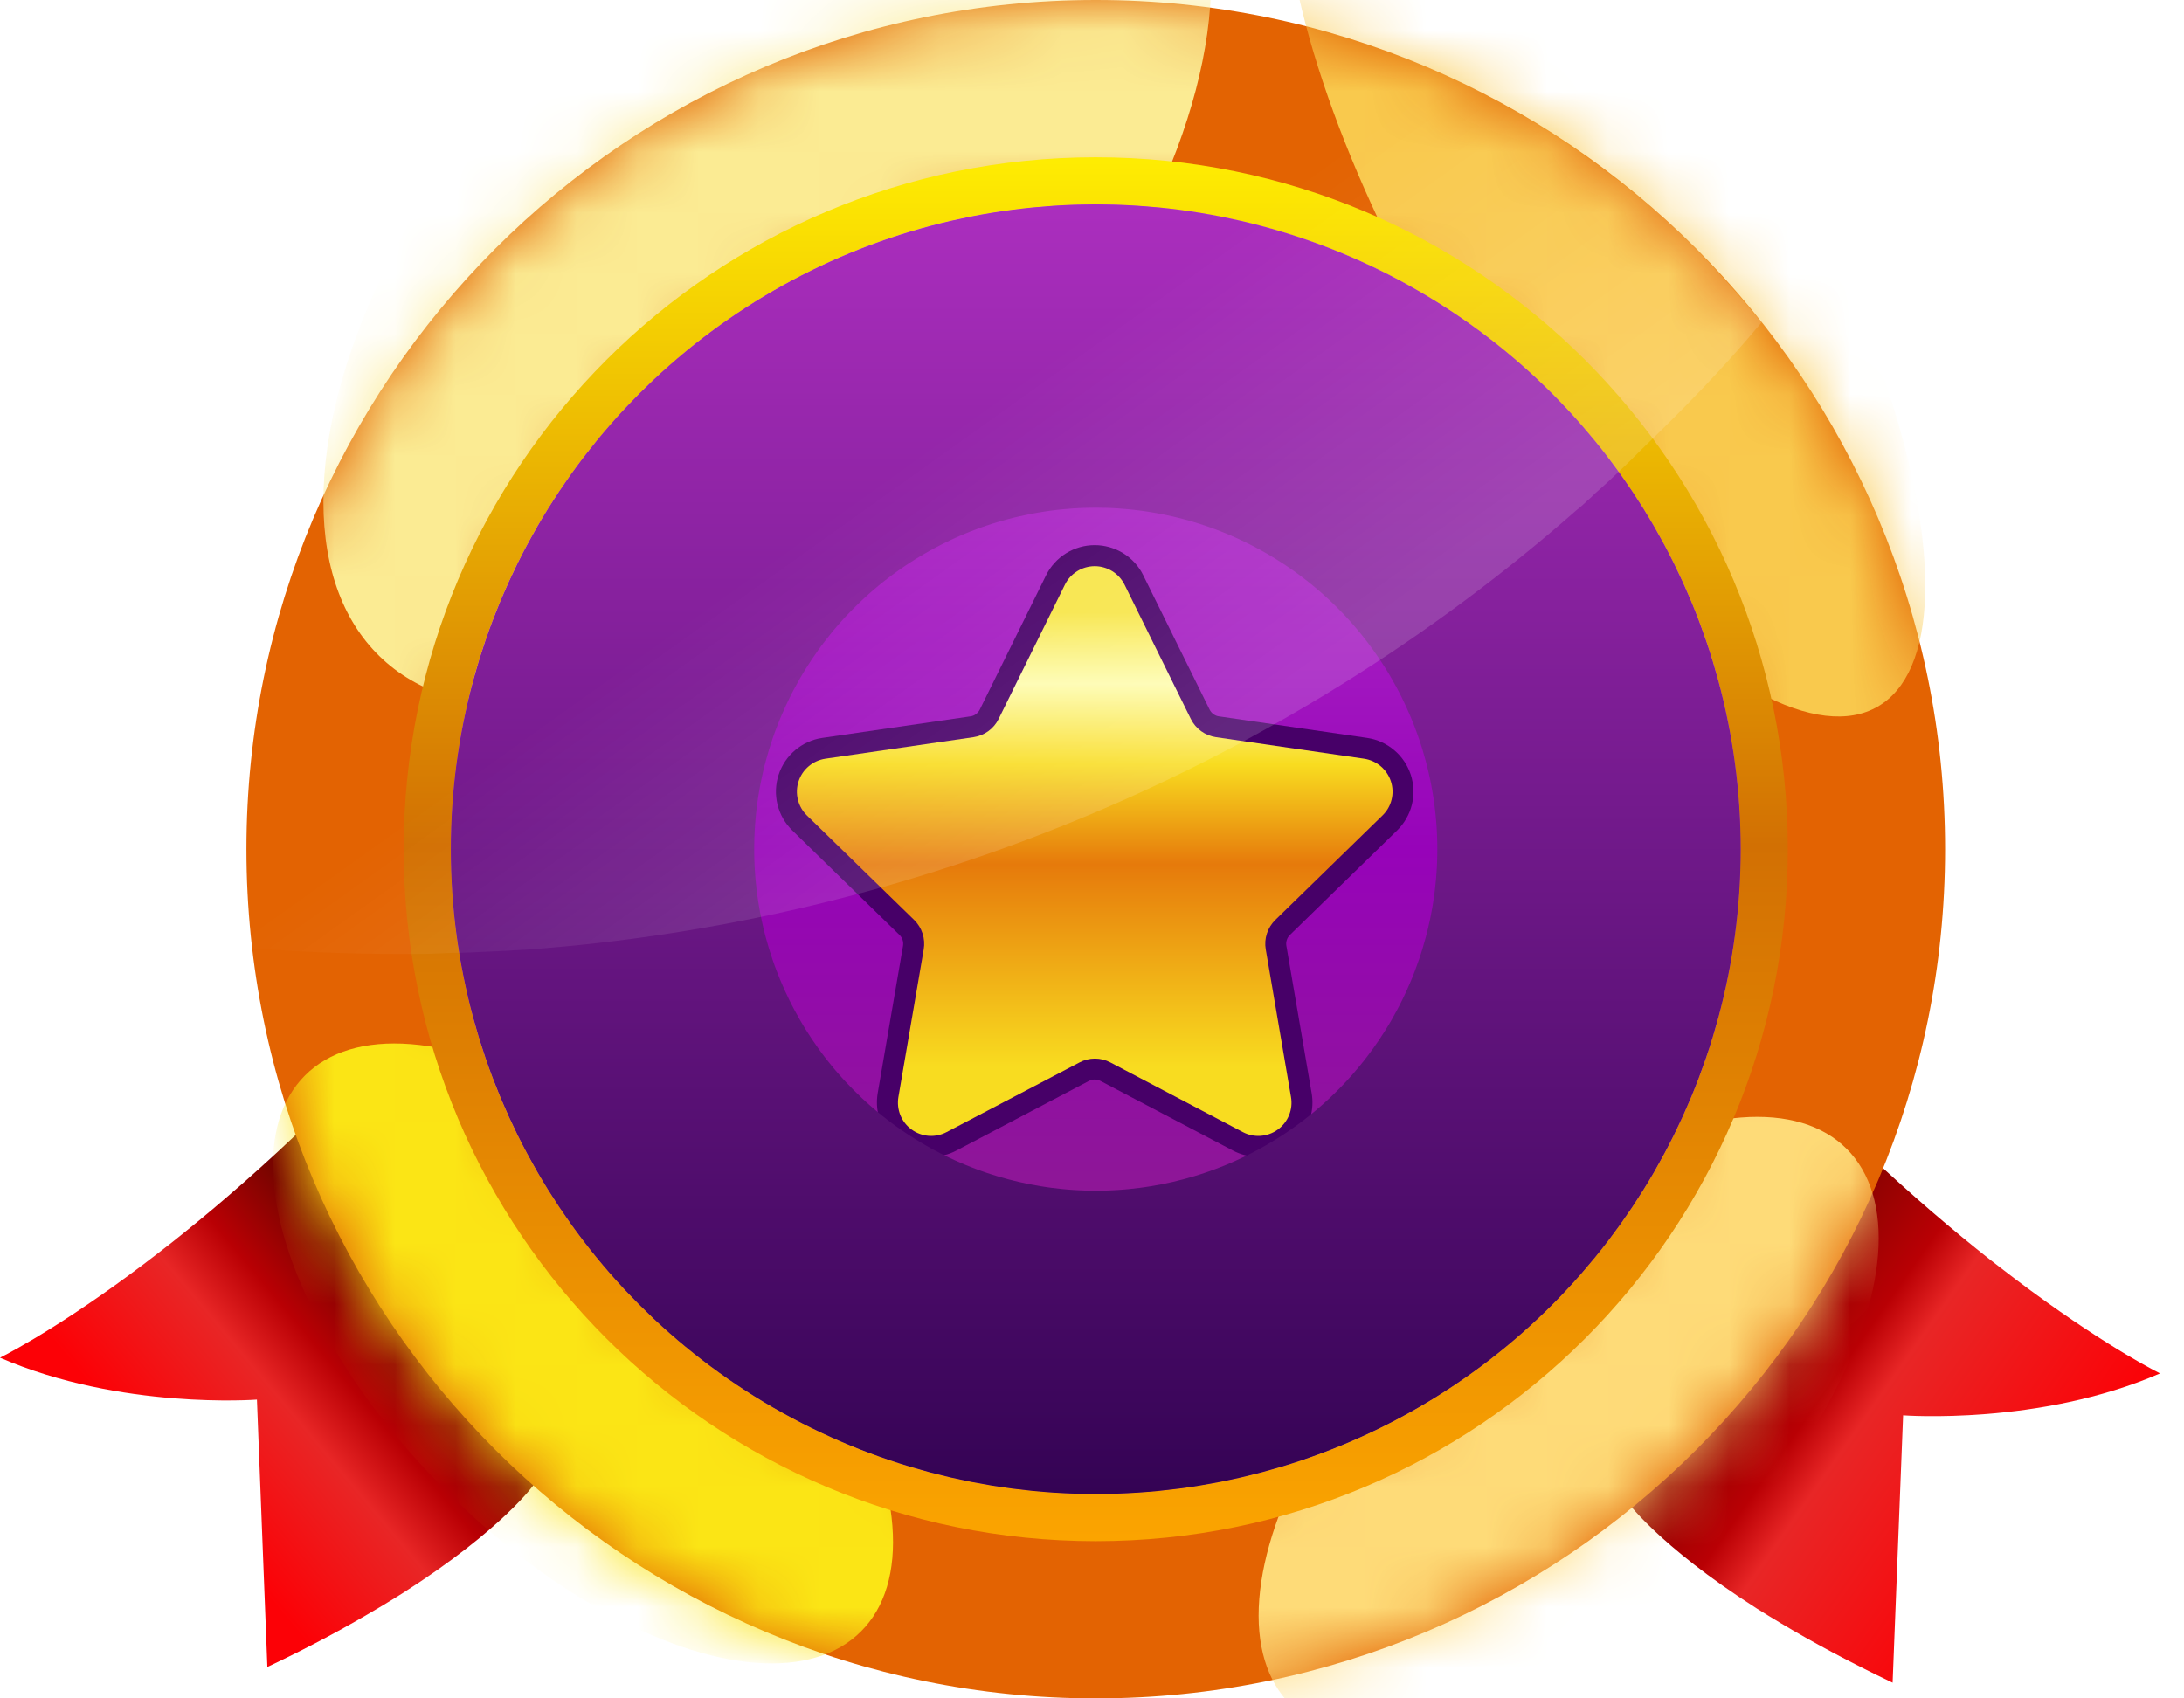 <svg xmlns="http://www.w3.org/2000/svg" width="36" height="28" viewBox="0 0 36 28" fill="none">
<path d="M26.79 24.716C26.79 24.716 27.309 25.466 28.96 26.519C29.084 26.596 29.213 26.677 29.35 26.758C29.868 27.068 30.478 27.398 31.197 27.741L31.37 23.333C31.37 23.333 33.617 23.506 35.605 22.642C35.376 22.528 34.389 21.996 32.97 20.896C32.843 20.799 32.711 20.695 32.578 20.587C31.95 20.082 31.251 19.474 30.503 18.753C29.383 20.654 26.79 24.716 26.79 24.716Z" fill="url(#paint0_linear_350_6094)"/>
<path d="M8.815 24.457C8.815 24.457 8.296 25.207 6.645 26.26C6.521 26.338 6.392 26.418 6.255 26.499C5.737 26.809 5.132 27.14 4.407 27.482L4.235 23.074C4.235 23.074 1.988 23.247 0 22.383C0.229 22.269 1.216 21.738 2.635 20.637C2.762 20.54 2.894 20.436 3.027 20.328C3.655 19.823 4.354 19.216 5.101 18.494C6.222 20.395 8.815 24.457 8.815 24.457Z" fill="url(#paint1_linear_350_6094)"/>
<path fill-rule="evenodd" clip-rule="evenodd" d="M18.062 28C25.794 28 32.062 21.732 32.062 14C32.062 6.268 25.794 0 18.062 0C10.33 0 4.062 6.268 4.062 14C4.062 21.732 10.33 28 18.062 28ZM18.061 24.629C23.932 24.629 28.691 19.87 28.691 14C28.691 8.129 23.932 3.37 18.061 3.37C12.191 3.37 7.432 8.129 7.432 14C7.432 19.87 12.191 24.629 18.061 24.629Z" fill="#E36302"/>
<mask id="mask0_350_6094" style="mask-type:alpha" maskUnits="userSpaceOnUse" x="4" y="0" width="29" height="28">
<path fill-rule="evenodd" clip-rule="evenodd" d="M18.062 28C25.794 28 32.062 21.732 32.062 14C32.062 6.268 25.794 0 18.062 0C10.33 0 4.062 6.268 4.062 14C4.062 21.732 10.33 28 18.062 28ZM18.061 24.629C23.932 24.629 28.691 19.87 28.691 14C28.691 8.129 23.932 3.37 18.061 3.37C12.191 3.37 7.432 8.129 7.432 14C7.432 19.87 12.191 24.629 18.061 24.629Z" fill="#6C7E92"/>
</mask>
<g mask="url(#mask0_350_6094)">
<g filter="url(#filter0_f_350_6094)">
<ellipse cx="12.647" cy="3.972" rx="4.969" ry="9.367" transform="rotate(42.553 12.647 3.972)" fill="#FBEB93"/>
</g>
<g filter="url(#filter1_f_350_6094)">
<ellipse cx="26.453" cy="3.859" rx="3.198" ry="8.996" transform="rotate(150 26.453 3.859)" fill="#F9C94D"/>
</g>
<g filter="url(#filter2_f_350_6094)">
<ellipse cx="25.857" cy="23.523" rx="3.198" ry="6.481" transform="rotate(-135 25.857 23.523)" fill="#FEDB78"/>
</g>
<g filter="url(#filter3_f_350_6094)">
<ellipse cx="9.61" cy="22.313" rx="3.198" ry="6.481" transform="rotate(-45 9.61 22.313)" fill="#FBE515"/>
</g>
</g>
<circle cx="18.062" cy="14" r="10.63" fill="url(#paint2_linear_350_6094)"/>
<path fill-rule="evenodd" clip-rule="evenodd" d="M18.062 25.408C24.362 25.408 29.469 20.3 29.469 14C29.469 7.7 24.362 2.593 18.062 2.593C11.762 2.593 6.654 7.7 6.654 14C6.654 20.3 11.762 25.408 18.062 25.408ZM18.062 24.629C23.932 24.629 28.691 19.87 28.691 14C28.691 8.129 23.932 3.37 18.062 3.37C12.191 3.37 7.432 8.129 7.432 14C7.432 19.87 12.191 24.629 18.062 24.629Z" fill="url(#paint3_linear_350_6094)"/>
<path d="M20.74 19.072C20.595 19.072 20.451 19.036 20.323 18.968L18.139 17.82C18.11 17.805 18.077 17.797 18.044 17.797C18.012 17.797 17.979 17.805 17.95 17.82L15.765 18.968C15.637 19.036 15.494 19.072 15.349 19.072C15.219 19.072 15.09 19.043 14.972 18.988C14.854 18.933 14.749 18.852 14.665 18.753C14.582 18.653 14.52 18.536 14.486 18.411C14.452 18.285 14.446 18.153 14.467 18.025L14.885 15.593C14.89 15.56 14.888 15.527 14.878 15.496C14.868 15.464 14.85 15.436 14.826 15.413L13.06 13.691C12.94 13.574 12.856 13.427 12.816 13.265C12.776 13.103 12.782 12.933 12.834 12.774C12.885 12.616 12.98 12.474 13.107 12.367C13.235 12.259 13.39 12.189 13.555 12.165L15.997 11.81C16.03 11.806 16.061 11.793 16.087 11.773C16.114 11.754 16.135 11.728 16.15 11.699L17.242 9.486C17.316 9.336 17.431 9.21 17.572 9.122C17.714 9.034 17.878 8.987 18.044 8.987C18.211 8.987 18.375 9.034 18.517 9.122C18.658 9.21 18.773 9.336 18.846 9.486L19.939 11.699C19.953 11.728 19.975 11.754 20.002 11.773C20.028 11.793 20.059 11.806 20.092 11.81L22.534 12.165C22.699 12.189 22.854 12.259 22.981 12.367C23.109 12.474 23.203 12.616 23.255 12.774C23.306 12.933 23.313 13.103 23.273 13.265C23.233 13.427 23.148 13.574 23.029 13.691L21.263 15.413C21.239 15.436 21.221 15.464 21.211 15.496C21.201 15.527 21.198 15.56 21.204 15.593L21.621 18.025C21.643 18.153 21.637 18.285 21.602 18.411C21.568 18.536 21.507 18.653 21.423 18.753C21.339 18.852 21.235 18.933 21.117 18.988C20.999 19.043 20.87 19.072 20.74 19.072Z" fill="#470068"/>
<path d="M18.537 9.64L19.629 11.853C19.669 11.933 19.727 12.002 19.799 12.054C19.871 12.106 19.954 12.14 20.042 12.153L22.484 12.508C22.586 12.523 22.681 12.566 22.759 12.632C22.837 12.698 22.896 12.785 22.927 12.882C22.959 12.979 22.963 13.084 22.938 13.183C22.914 13.282 22.862 13.373 22.788 13.444L21.021 15.167C20.958 15.229 20.91 15.306 20.883 15.39C20.855 15.475 20.849 15.565 20.864 15.652L21.28 18.085C21.298 18.186 21.287 18.29 21.248 18.385C21.21 18.48 21.146 18.562 21.063 18.622C20.98 18.683 20.882 18.718 20.779 18.726C20.677 18.733 20.575 18.711 20.485 18.663L18.304 17.516C18.225 17.474 18.138 17.452 18.048 17.452C17.959 17.452 17.871 17.474 17.793 17.516L15.605 18.663C15.515 18.711 15.413 18.733 15.31 18.726C15.208 18.718 15.11 18.683 15.027 18.622C14.944 18.562 14.88 18.48 14.841 18.385C14.803 18.29 14.792 18.186 14.809 18.085L15.226 15.652C15.241 15.565 15.235 15.475 15.207 15.39C15.18 15.306 15.132 15.229 15.069 15.167L13.301 13.444C13.228 13.373 13.176 13.282 13.152 13.183C13.127 13.084 13.131 12.979 13.163 12.882C13.194 12.785 13.252 12.698 13.331 12.632C13.409 12.566 13.504 12.523 13.606 12.508L16.048 12.153C16.136 12.14 16.219 12.106 16.291 12.054C16.363 12.002 16.421 11.933 16.461 11.853L17.553 9.64C17.598 9.548 17.668 9.471 17.755 9.417C17.842 9.363 17.943 9.334 18.045 9.334C18.147 9.334 18.248 9.363 18.335 9.417C18.422 9.471 18.491 9.548 18.537 9.64Z" fill="url(#paint4_linear_350_6094)"/>
<circle cx="18.062" cy="14" r="8.13" stroke="url(#paint5_linear_350_6094)" stroke-width="5"/>
<path opacity="0.15" d="M29.037 5.315C28.379 6.102 27.781 6.71 27.051 7.417C26.997 7.471 26.943 7.524 26.889 7.578C26.852 7.614 26.826 7.641 26.789 7.676C26.654 7.802 26.519 7.936 26.375 8.061C26.321 8.106 26.276 8.15 26.222 8.204C26.186 8.231 26.15 8.267 26.123 8.294C26.078 8.338 26.032 8.374 25.987 8.41C21.193 12.624 15.101 15.192 8.667 15.657C8.604 15.657 8.55 15.666 8.487 15.666C8.441 15.666 8.396 15.675 8.351 15.675C8.279 15.675 8.216 15.684 8.144 15.684C7.91 15.693 7.675 15.71 7.441 15.71C7.369 15.71 7.288 15.719 7.216 15.719C7.036 15.728 6.855 15.728 6.684 15.728C5.846 15.728 5.008 15.702 4.161 15.63C4.098 15.102 4.062 14.556 4.062 14.011C4.062 6.272 10.379 0 18.165 0C21.671 0 24.796 1.345 27.265 3.457C27.905 4.003 28.496 4.662 29.037 5.315Z" fill="url(#paint6_linear_350_6094)"/>
<defs>
<filter id="filter0_f_350_6094" x="-53.67" y="-62.705" width="132.635" height="133.354" filterUnits="userSpaceOnUse" color-interpolation-filters="sRGB">
<feFlood flood-opacity="0" result="BackgroundImageFix"/>
<feBlend mode="normal" in="SourceGraphic" in2="BackgroundImageFix" result="shape"/>
<feGaussianBlur stdDeviation="29.5" result="effect1_foregroundBlur_350_6094"/>
</filter>
<filter id="filter1_f_350_6094" x="-37.83" y="-63.096" width="128.566" height="133.909" filterUnits="userSpaceOnUse" color-interpolation-filters="sRGB">
<feFlood flood-opacity="0" result="BackgroundImageFix"/>
<feBlend mode="normal" in="SourceGraphic" in2="BackgroundImageFix" result="shape"/>
<feGaussianBlur stdDeviation="29.5" result="effect1_foregroundBlur_350_6094"/>
</filter>
<filter id="filter2_f_350_6094" x="-38.255" y="-40.589" width="128.223" height="128.224" filterUnits="userSpaceOnUse" color-interpolation-filters="sRGB">
<feFlood flood-opacity="0" result="BackgroundImageFix"/>
<feBlend mode="normal" in="SourceGraphic" in2="BackgroundImageFix" result="shape"/>
<feGaussianBlur stdDeviation="29.5" result="effect1_foregroundBlur_350_6094"/>
</filter>
<filter id="filter3_f_350_6094" x="-54.502" y="-41.798" width="128.223" height="128.223" filterUnits="userSpaceOnUse" color-interpolation-filters="sRGB">
<feFlood flood-opacity="0" result="BackgroundImageFix"/>
<feBlend mode="normal" in="SourceGraphic" in2="BackgroundImageFix" result="shape"/>
<feGaussianBlur stdDeviation="29.5" result="effect1_foregroundBlur_350_6094"/>
</filter>
<linearGradient id="paint0_linear_350_6094" x1="33.672" y1="25.396" x2="28.427" y2="21.72" gradientUnits="userSpaceOnUse">
<stop stop-color="#FC0106"/>
<stop offset="0.556" stop-color="#E82626"/>
<stop offset="0.679" stop-color="#B90004"/>
<stop offset="1" stop-color="#790400"/>
</linearGradient>
<linearGradient id="paint1_linear_350_6094" x1="3.025" y1="24.673" x2="6.527" y2="21.738" gradientUnits="userSpaceOnUse">
<stop stop-color="#FC0106"/>
<stop offset="0.494" stop-color="#E82626"/>
<stop offset="0.717" stop-color="#B90004"/>
<stop offset="1" stop-color="#790400"/>
</linearGradient>
<linearGradient id="paint2_linear_350_6094" x1="18.062" y1="3.37" x2="18.062" y2="24.629" gradientUnits="userSpaceOnUse">
<stop stop-color="#BD49D0"/>
<stop offset="0.5" stop-color="#9703B9"/>
<stop offset="1" stop-color="#852878"/>
</linearGradient>
<linearGradient id="paint3_linear_350_6094" x1="18.062" y1="2.473" x2="18.062" y2="25.396" gradientUnits="userSpaceOnUse">
<stop stop-color="#FFEE02"/>
<stop offset="0.5" stop-color="#D27003"/>
<stop offset="1" stop-color="#FBA400"/>
</linearGradient>
<linearGradient id="paint4_linear_350_6094" x1="18.046" y1="9.427" x2="18.046" y2="17.597" gradientUnits="userSpaceOnUse">
<stop offset="0.082" stop-color="#F7E547"/>
<stop offset="0.226" stop-color="#FEFCAF"/>
<stop offset="0.388" stop-color="#F8DC20"/>
<stop offset="0.59" stop-color="#E67A0B"/>
<stop offset="1" stop-color="#F8DC20"/>
</linearGradient>
<linearGradient id="paint5_linear_350_6094" x1="18.062" y1="3.37" x2="18.062" y2="24.629" gradientUnits="userSpaceOnUse">
<stop stop-color="#AB2EBE"/>
<stop offset="1" stop-color="#340354"/>
</linearGradient>
<linearGradient id="paint6_linear_350_6094" x1="10.661" y1="2.158" x2="18.57" y2="13.228" gradientUnits="userSpaceOnUse">
<stop offset="0.508" stop-color="white" stop-opacity="0"/>
<stop offset="1" stop-color="white"/>
</linearGradient>
</defs>
</svg>